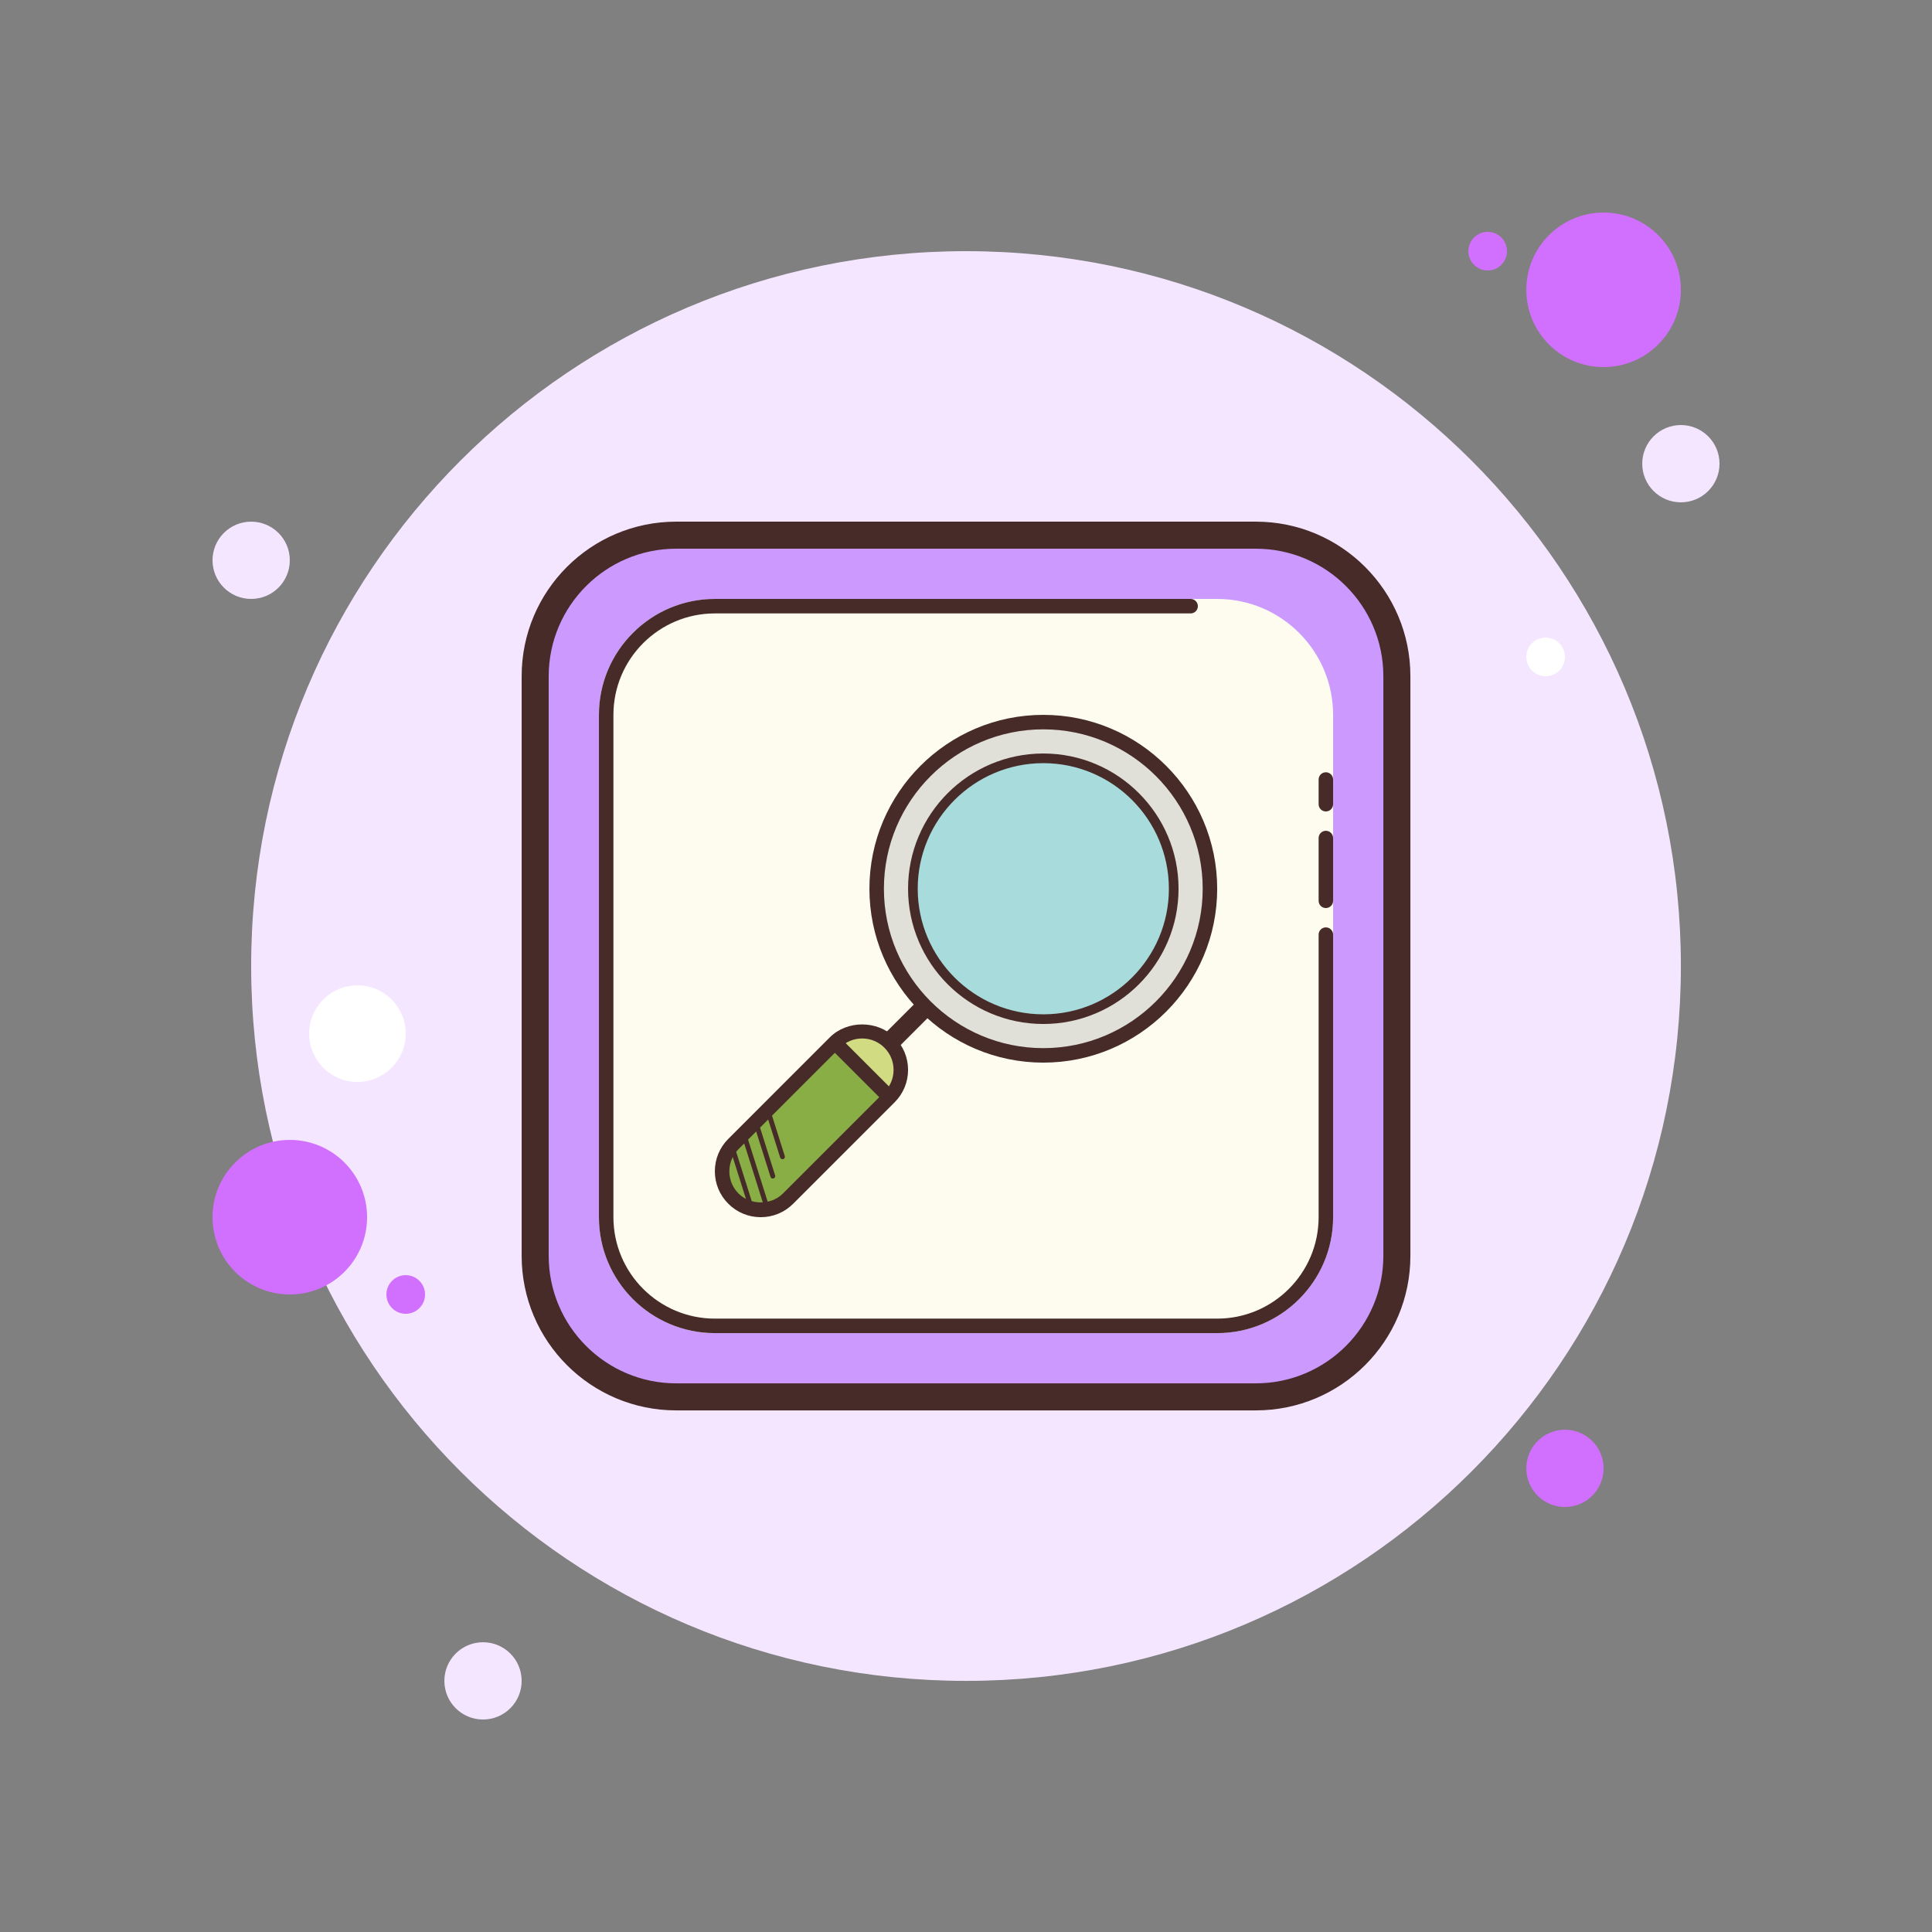 <svg xmlns="http://www.w3.org/2000/svg" viewBox="0,0,255.994,255.994" width="200px" height="200px" fill-rule="nonzero">
  <rect x="0" y="0" width="255.994" height="255.994" fill="#808080" stroke="none"/>
  <g fill="none" fill-rule="nonzero" stroke="none" stroke-width="1" stroke-linecap="butt" stroke-linejoin="miter" stroke-miterlimit="10" stroke-dasharray="" stroke-dashoffset="0" style="mix-blend-mode: normal">
    <g transform="scale(2.56,2.56)">
      <path d="M13,27c-1.105,0 -2,0.895 -2,2c0,1.105 0.895,2 2,2c1.105,0 2,-0.895 2,-2c0,-1.105 -0.895,-2 -2,-2z" fill="#f4e6ff"/>
      <path d="M77,12c-0.552,0 -1,0.448 -1,1c0,0.552 0.448,1 1,1c0.552,0 1,-0.448 1,-1c0,-0.552 -0.448,-1 -1,-1z" fill="#d16fff"/>
      <path d="M50,13c-20.435,0 -37,16.565 -37,37c0,20.435 16.565,37 37,37c20.435,0 37,-16.565 37,-37c0,-20.435 -16.565,-37 -37,-37z" fill="#f4e6ff"/>
      <path d="M83,11c-2.209,0 -4,1.791 -4,4c0,2.209 1.791,4 4,4c2.209,0 4,-1.791 4,-4c0,-2.209 -1.791,-4 -4,-4z" fill="#d16fff"/>
      <path d="M87,22c-1.105,0 -2,0.895 -2,2c0,1.105 0.895,2 2,2c1.105,0 2,-0.895 2,-2c0,-1.105 -0.895,-2 -2,-2z" fill="#f4e6ff"/>
      <path d="M81,74c-1.105,0 -2,0.895 -2,2c0,1.105 0.895,2 2,2c1.105,0 2,-0.895 2,-2c0,-1.105 -0.895,-2 -2,-2zM15,59c-2.209,0 -4,1.791 -4,4c0,2.209 1.791,4 4,4c2.209,0 4,-1.791 4,-4c0,-2.209 -1.791,-4 -4,-4z" fill="#d16fff"/>
      <path d="M25,85c-1.105,0 -2,0.895 -2,2c0,1.105 0.895,2 2,2c1.105,0 2,-0.895 2,-2c0,-1.105 -0.895,-2 -2,-2z" fill="#f4e6ff"/>
      <path d="M18.5,51c-1.381,0 -2.5,1.119 -2.5,2.5c0,1.381 1.119,2.5 2.5,2.5c1.381,0 2.5,-1.119 2.5,-2.5c0,-1.381 -1.119,-2.5 -2.5,-2.5z" fill="#ffffff"/>
      <path d="M21,66c-0.552,0 -1,0.448 -1,1c0,0.552 0.448,1 1,1c0.552,0 1,-0.448 1,-1c0,-0.552 -0.448,-1 -1,-1z" fill="#d16fff"/>
      <path d="M80,33c-0.552,0 -1,0.448 -1,1c0,0.552 0.448,1 1,1c0.552,0 1,-0.448 1,-1c0,-0.552 -0.448,-1 -1,-1z" fill="#ffffff"/>
      <g>
        <path d="M65,28c3.86,0 7,3.14 7,7v30c0,3.86 -3.14,7 -7,7h-30c-3.86,0 -7,-3.14 -7,-7v-30c0,-3.86 3.14,-7 7,-7h30" fill="#cc99ff"/>
        <path d="M65,28.4c3.639,0 6.6,2.961 6.6,6.6v30c0,3.639 -2.961,6.6 -6.6,6.6h-30c-3.639,0 -6.6,-2.961 -6.6,-6.6v-30c0,-3.639 2.961,-6.6 6.6,-6.6h30M65,27h-30c-4.418,0 -8,3.582 -8,8v30c0,4.418 3.582,8 8,8h30c4.418,0 8,-3.582 8,-8v-30c0,-4.418 -3.582,-8 -8,-8z" fill="#472b29"/>
        <path d="M63,69h-26c-3.309,0 -6,-2.691 -6,-6v-26c0,-3.309 2.691,-6 6,-6h26c3.309,0 6,2.691 6,6v26c0,3.309 -2.691,6 -6,6z" fill="#fdfcee"/>
        <path d="M63,69h-26c-3.309,0 -6,-2.691 -6,-6v-26c0,-3.309 2.691,-6 6,-6h24.625c0.207,0 0.375,0.168 0.375,0.375c0,0.207 -0.168,0.375 -0.375,0.375h-24.625c-2.895,0 -5.25,2.355 -5.25,5.25v26c0,2.895 2.355,5.25 5.25,5.25h26c2.895,0 5.25,-2.355 5.25,-5.25v-14.625c0,-0.207 0.168,-0.375 0.375,-0.375c0.207,0 0.375,0.168 0.375,0.375v14.625c0,3.309 -2.691,6 -6,6zM68.625,42c-0.207,0 -0.375,-0.168 -0.375,-0.375v-1.278c0,-0.207 0.168,-0.375 0.375,-0.375c0.207,0 0.375,0.168 0.375,0.375v1.278c0,0.207 -0.168,0.375 -0.375,0.375z" fill="#472b29"/>
        <path d="M68.625,47c-0.207,0 -0.375,-0.168 -0.375,-0.375v-3.25c0,-0.207 0.168,-0.375 0.375,-0.375c0.207,0 0.375,0.168 0.375,0.375v3.25c0,0.207 -0.168,0.375 -0.375,0.375z" fill="#472b29"/>
      </g>
      <g>
        <path d="M54,37.375c-4.763,0 -8.625,3.862 -8.625,8.625c0,4.763 3.862,8.625 8.625,8.625c4.763,0 8.625,-3.862 8.625,-8.625c0,-4.763 -3.862,-8.625 -8.625,-8.625z" fill="#e1e0d8"/>
        <path d="M54,39.25c-3.728,0 -6.75,3.022 -6.75,6.75c0,3.728 3.022,6.75 6.75,6.75c3.728,0 6.75,-3.022 6.75,-6.75c0,-3.728 -3.022,-6.75 -6.75,-6.75z" fill="#a8dbdb"/>
        <path d="M46.039,53.961c-0.781,-0.781 -2.047,-0.781 -2.828,0c-0.563,0.563 -4.686,4.686 -5.25,5.25c-0.781,0.781 -0.781,2.047 0,2.828c0.781,0.781 2.047,0.781 2.828,0c0.564,-0.564 4.687,-4.687 5.25,-5.25c0.781,-0.781 0.781,-2.047 0,-2.828z" fill="#88ae45"/>
        <path d="M46.039,56.789c0.781,-0.781 0.781,-2.047 0,-2.828c-0.781,-0.781 -2.047,-0.781 -2.828,0v0z" fill="#d1dc82"/>
        <g fill="#472b29">
          <path d="M54,55c-4.962,0 -9,-4.038 -9,-9c0,-4.962 4.038,-9 9,-9c4.962,0 9,4.038 9,9c0,4.962 -4.038,9 -9,9zM54,37.75c-4.549,0 -8.25,3.701 -8.25,8.25c0,4.549 3.701,8.25 8.25,8.25c4.549,0 8.25,-3.701 8.25,-8.25c0,-4.549 -3.701,-8.25 -8.25,-8.25z"/>
          <path d="M54,53c-3.86,0 -7,-3.14 -7,-7c0,-3.86 3.14,-7 7,-7c3.86,0 7,3.14 7,7c0,3.86 -3.14,7 -7,7zM54,39.5c-3.584,0 -6.5,2.916 -6.5,6.5c0,3.584 2.916,6.5 6.5,6.5c3.584,0 6.5,-2.916 6.5,-6.5c0,-3.584 -2.916,-6.5 -6.5,-6.5z"/>
          <path transform="translate(-23.696,48.765) rotate(-45.001)" d="M45.801,52.484h2.43v1h-2.43z"/>
          <path d="M39.375,63c-0.634,0 -1.231,-0.247 -1.679,-0.696c-0.449,-0.448 -0.696,-1.045 -0.696,-1.679c0,-0.634 0.247,-1.231 0.696,-1.679l5.25,-5.25c0.896,-0.897 2.461,-0.897 3.358,0v0v0v0c0.449,0.449 0.696,1.045 0.696,1.679c0,0.634 -0.247,1.231 -0.696,1.679l-5.25,5.25c-0.448,0.449 -1.045,0.696 -1.679,0.696zM44.625,53.75c-0.434,0 -0.842,0.169 -1.149,0.476l-5.25,5.25c-0.307,0.307 -0.476,0.715 -0.476,1.149c0,0.434 0.169,0.842 0.476,1.149c0.614,0.614 1.684,0.614 2.298,0l5.25,-5.25c0.307,-0.307 0.476,-0.715 0.476,-1.149c0,-0.434 -0.169,-0.842 -0.476,-1.149v0c-0.307,-0.307 -0.715,-0.476 -1.149,-0.476z"/>
          <path transform="translate(-26.108,47.825) rotate(-45.001)" d="M44.301,53.498h0.75v3.856h-0.75z"/>
          <path d="M40.5,60c-0.053,0 -0.103,-0.034 -0.119,-0.087l-0.75,-2.375c-0.021,-0.066 0.016,-0.136 0.082,-0.157c0.068,-0.019 0.136,0.016 0.157,0.082l0.75,2.375c0.021,0.066 -0.016,0.136 -0.082,0.157c-0.013,0.003 -0.026,0.005 -0.038,0.005zM40,61c-0.053,0 -0.103,-0.034 -0.119,-0.087l-0.943,-2.986c-0.021,-0.066 0.016,-0.136 0.082,-0.157c0.068,-0.02 0.137,0.016 0.157,0.082l0.943,2.986c0.021,0.066 -0.016,0.136 -0.082,0.157c-0.013,0.003 -0.026,0.005 -0.038,0.005zM39.696,62.622c-0.053,0 -0.103,-0.034 -0.119,-0.087l-1.258,-3.985c-0.021,-0.066 0.016,-0.136 0.082,-0.157c0.069,-0.021 0.136,0.017 0.157,0.082l1.258,3.985c0.021,0.066 -0.016,0.136 -0.082,0.157c-0.013,0.003 -0.026,0.005 -0.038,0.005zM38.921,62.75c-0.053,0 -0.103,-0.034 -0.119,-0.087l-1.115,-3.531c-0.021,-0.066 0.016,-0.136 0.082,-0.157c0.07,-0.019 0.137,0.017 0.157,0.082l1.115,3.531c0.021,0.066 -0.016,0.136 -0.082,0.157c-0.013,0.003 -0.026,0.005 -0.038,0.005z"/>
        </g>
      </g>
    </g>
  </g>
</svg>
